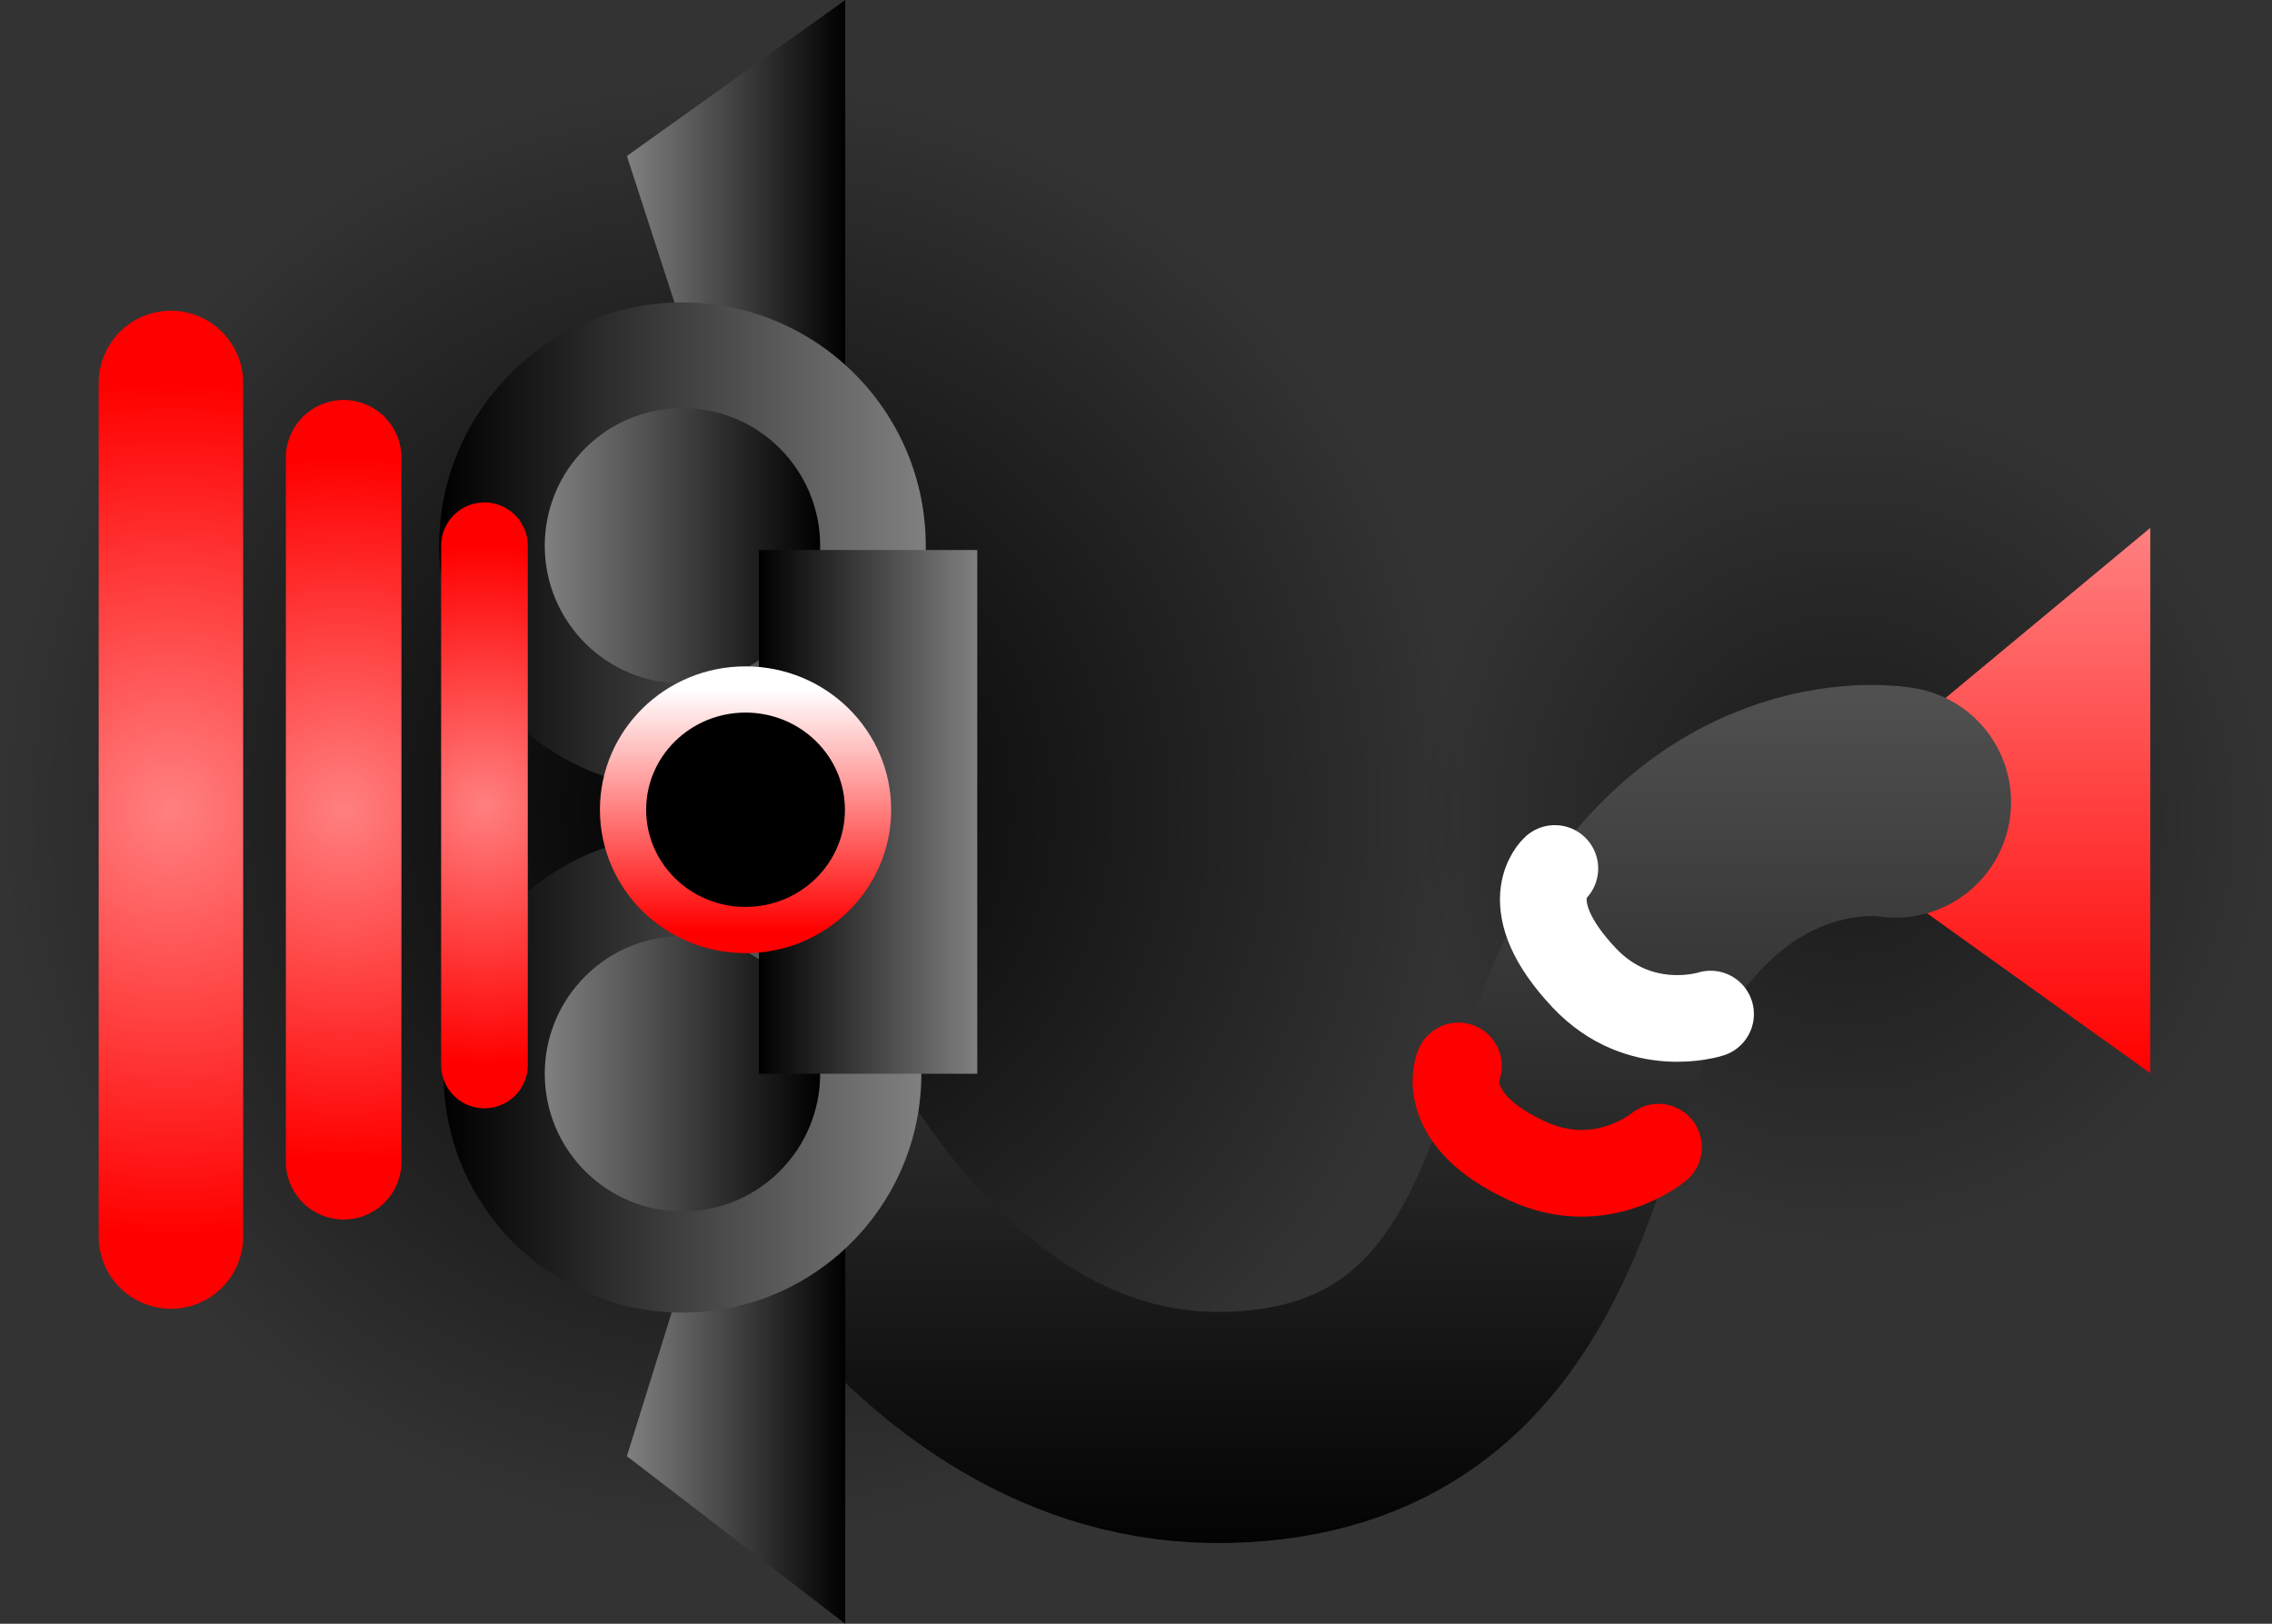 <svg version="1.1" xmlns="http://www.w3.org/2000/svg" xmlns:xlink="http://www.w3.org/1999/xlink" width="196.611" height="140.516" viewBox="0,0,196.611,140.516"><rect x="0" y="0" width="196.611" height="140.516" fill="#333333" stroke="none"/><defs><radialGradient cx="302.411" cy="180.926" r="36.935" gradientUnits="userSpaceOnUse" id="color-1"><stop offset="0" stop-color="#000000" stop-opacity="0.502"/><stop offset="1" stop-color="#000000" stop-opacity="0"/></radialGradient><radialGradient cx="205.874" cy="180" r="63.14" gradientUnits="userSpaceOnUse" id="color-2"><stop offset="0" stop-color="#000000"/><stop offset="1" stop-color="#000000" stop-opacity="0"/></radialGradient><linearGradient x1="316.701" y1="155.663" x2="316.701" y2="202.857" gradientUnits="userSpaceOnUse" id="color-3"><stop offset="0" stop-color="#ff8080"/><stop offset="1" stop-color="#ff0000"/></linearGradient><linearGradient x1="264.181" y1="158.445" x2="264.181" y2="246.445" gradientUnits="userSpaceOnUse" id="color-4"><stop offset="0" stop-color="#5c5c5c"/><stop offset="1" stop-color="#000000"/></linearGradient><linearGradient x1="196.983" y1="180.242" x2="215.88" y2="180.242" gradientUnits="userSpaceOnUse" id="color-5"><stop offset="0" stop-color="#808080"/><stop offset="1" stop-color="#000000"/></linearGradient><linearGradient x1="180.738" y1="157.212" x2="222.845" y2="157.212" gradientUnits="userSpaceOnUse" id="color-6"><stop offset="0" stop-color="#000000"/><stop offset="1" stop-color="#808080"/></linearGradient><linearGradient x1="181.119" y1="202.904" x2="222.464" y2="202.904" gradientUnits="userSpaceOnUse" id="color-7"><stop offset="0" stop-color="#000000"/><stop offset="1" stop-color="#808080"/></linearGradient><linearGradient x1="189.877" y1="202.904" x2="213.707" y2="202.904" gradientUnits="userSpaceOnUse" id="color-8"><stop offset="0" stop-color="#808080"/><stop offset="1" stop-color="#000000"/></linearGradient><linearGradient x1="189.877" y1="157.212" x2="213.707" y2="157.212" gradientUnits="userSpaceOnUse" id="color-9"><stop offset="0" stop-color="#808080"/><stop offset="1" stop-color="#000000"/></linearGradient><linearGradient x1="208.406" y1="180.242" x2="227.303" y2="180.242" gradientUnits="userSpaceOnUse" id="color-10"><stop offset="0" stop-color="#000000"/><stop offset="1" stop-color="#808080"/></linearGradient><radialGradient cx="184.657" cy="179.677" r="22.465" gradientUnits="userSpaceOnUse" id="color-11"><stop offset="0" stop-color="#ff8080"/><stop offset="1" stop-color="#ff0000"/></radialGradient><radialGradient cx="172.472" cy="180.058" r="30.462" gradientUnits="userSpaceOnUse" id="color-12"><stop offset="0" stop-color="#ff8080"/><stop offset="1" stop-color="#ff0000"/></radialGradient><radialGradient cx="157.526" cy="180.058" r="36.935" gradientUnits="userSpaceOnUse" id="color-13"><stop offset="0" stop-color="#ff8080"/><stop offset="1" stop-color="#ff0000"/></radialGradient><linearGradient x1="207.249" y1="169.65" x2="207.249" y2="190.465" gradientUnits="userSpaceOnUse" id="color-14"><stop offset="0" stop-color="#ffffff"/><stop offset="1" stop-color="#ff0000"/></linearGradient></defs><g transform="translate(-142.734,-109.984)"><g data-paper-data="{&quot;isPaintingLayer&quot;:true}" fill-rule="nonzero" stroke-linejoin="miter" stroke-miterlimit="10" stroke-dasharray="" stroke-dashoffset="0" style="mix-blend-mode: normal"><path d="M265.476,180.926c0,-20.398 16.536,-36.935 36.935,-36.935c20.398,0 36.935,16.536 36.935,36.935c0,20.398 -16.536,36.935 -36.935,36.935c-20.398,0 -36.935,-16.536 -36.935,-36.935z" fill="url(#color-1)" stroke="#ff0000" stroke-width="0" stroke-linecap="butt"/><path d="M142.734,180c0,-34.871 28.269,-63.14 63.14,-63.14c34.871,0 63.14,28.269 63.14,63.14c0,34.871 -28.269,63.14 -63.14,63.14c-34.871,0 -63.14,-28.269 -63.14,-63.14z" fill="url(#color-2)" stroke="#ff0000" stroke-width="0" stroke-linecap="butt"/><path d="M304.587,185.506v-9.716l24.228,-20.127v47.194z" fill="url(#color-3)" stroke="none" stroke-width="0" stroke-linecap="butt"/><path d="M306.764,179.397c0,0 -14.747,-2.657 -24.395,15.405c-6.055,11.336 -6.687,38.083 -33.432,38.707c-27.235,0.636 -40.99,-32.441 -40.99,-32.441" fill="none" stroke="url(#color-4)" stroke-width="20" stroke-linecap="round"/><path d="M196.983,236l17.896,-57.417l-17.896,-55.099l18.897,-13.5v140.516z" fill="url(#color-5)" stroke="#ff0000" stroke-width="0" stroke-linecap="butt"/><path d="M290.761,197.739c0,0 -6.1,1.985 -10.928,-3.129c-6.028,-6.384 -2.548,-9.47 -2.548,-9.47" fill="none" stroke="#ffffff" stroke-width="7.5" stroke-linecap="round"/><path d="M286.256,209.26c0,0 -4.904,4.134 -11.302,1.214c-7.987,-3.646 -6.008,-8.245 -6.008,-8.245" fill="none" stroke="#ff0000" stroke-width="7.5" stroke-linecap="round"/><path d="M180.738,157.212c0,-11.628 9.426,-21.054 21.054,-21.054c11.628,0 21.054,9.426 21.054,21.054c0,11.628 -9.426,21.054 -21.054,21.054c-11.628,0 -21.054,-9.426 -21.054,-21.054z" fill="url(#color-6)" stroke="none" stroke-width="0" stroke-linecap="butt"/><path d="M181.119,202.904c0,-11.417 9.256,-20.673 20.673,-20.673c11.417,0 20.673,9.256 20.673,20.673c0,11.417 -9.256,20.673 -20.673,20.673c-11.417,0 -20.673,-9.256 -20.673,-20.673z" fill="url(#color-7)" stroke="none" stroke-width="0" stroke-linecap="butt"/><path d="M189.877,202.904c0,-6.581 5.335,-11.915 11.915,-11.915c6.581,0 11.915,5.335 11.915,11.915c0,6.581 -5.335,11.915 -11.915,11.915c-6.581,0 -11.915,-5.335 -11.915,-11.915z" fill="url(#color-8)" stroke="none" stroke-width="0" stroke-linecap="butt"/><path d="M189.877,157.212c0,-6.581 5.335,-11.915 11.915,-11.915c6.581,0 11.915,5.335 11.915,11.915c0,6.581 -5.335,11.915 -11.915,11.915c-6.581,0 -11.915,-5.335 -11.915,-11.915z" fill="url(#color-9)" stroke="none" stroke-width="0" stroke-linecap="butt"/><path d="M208.406,202.904v-45.324h18.897v45.324z" fill="url(#color-10)" stroke="#ff0000" stroke-width="0" stroke-linecap="butt"/><path d="M184.657,157.212v44.931" fill="none" stroke="url(#color-11)" stroke-width="7.5" stroke-linecap="round"/><path d="M172.472,149.596v60.923" fill="none" stroke="url(#color-12)" stroke-width="10" stroke-linecap="round"/><path d="M157.526,143.123v73.869" fill="none" stroke="url(#color-13)" stroke-width="12.5" stroke-linecap="round"/><path d="M196.649,180.058c0,-5.748 4.746,-10.408 10.601,-10.408c5.855,0 10.601,4.66 10.601,10.408c0,5.748 -4.746,10.408 -10.601,10.408c-5.855,0 -10.601,-4.66 -10.601,-10.408z" fill="#000000" stroke="url(#color-14)" stroke-width="4" stroke-linecap="butt"/></g></g></svg>
